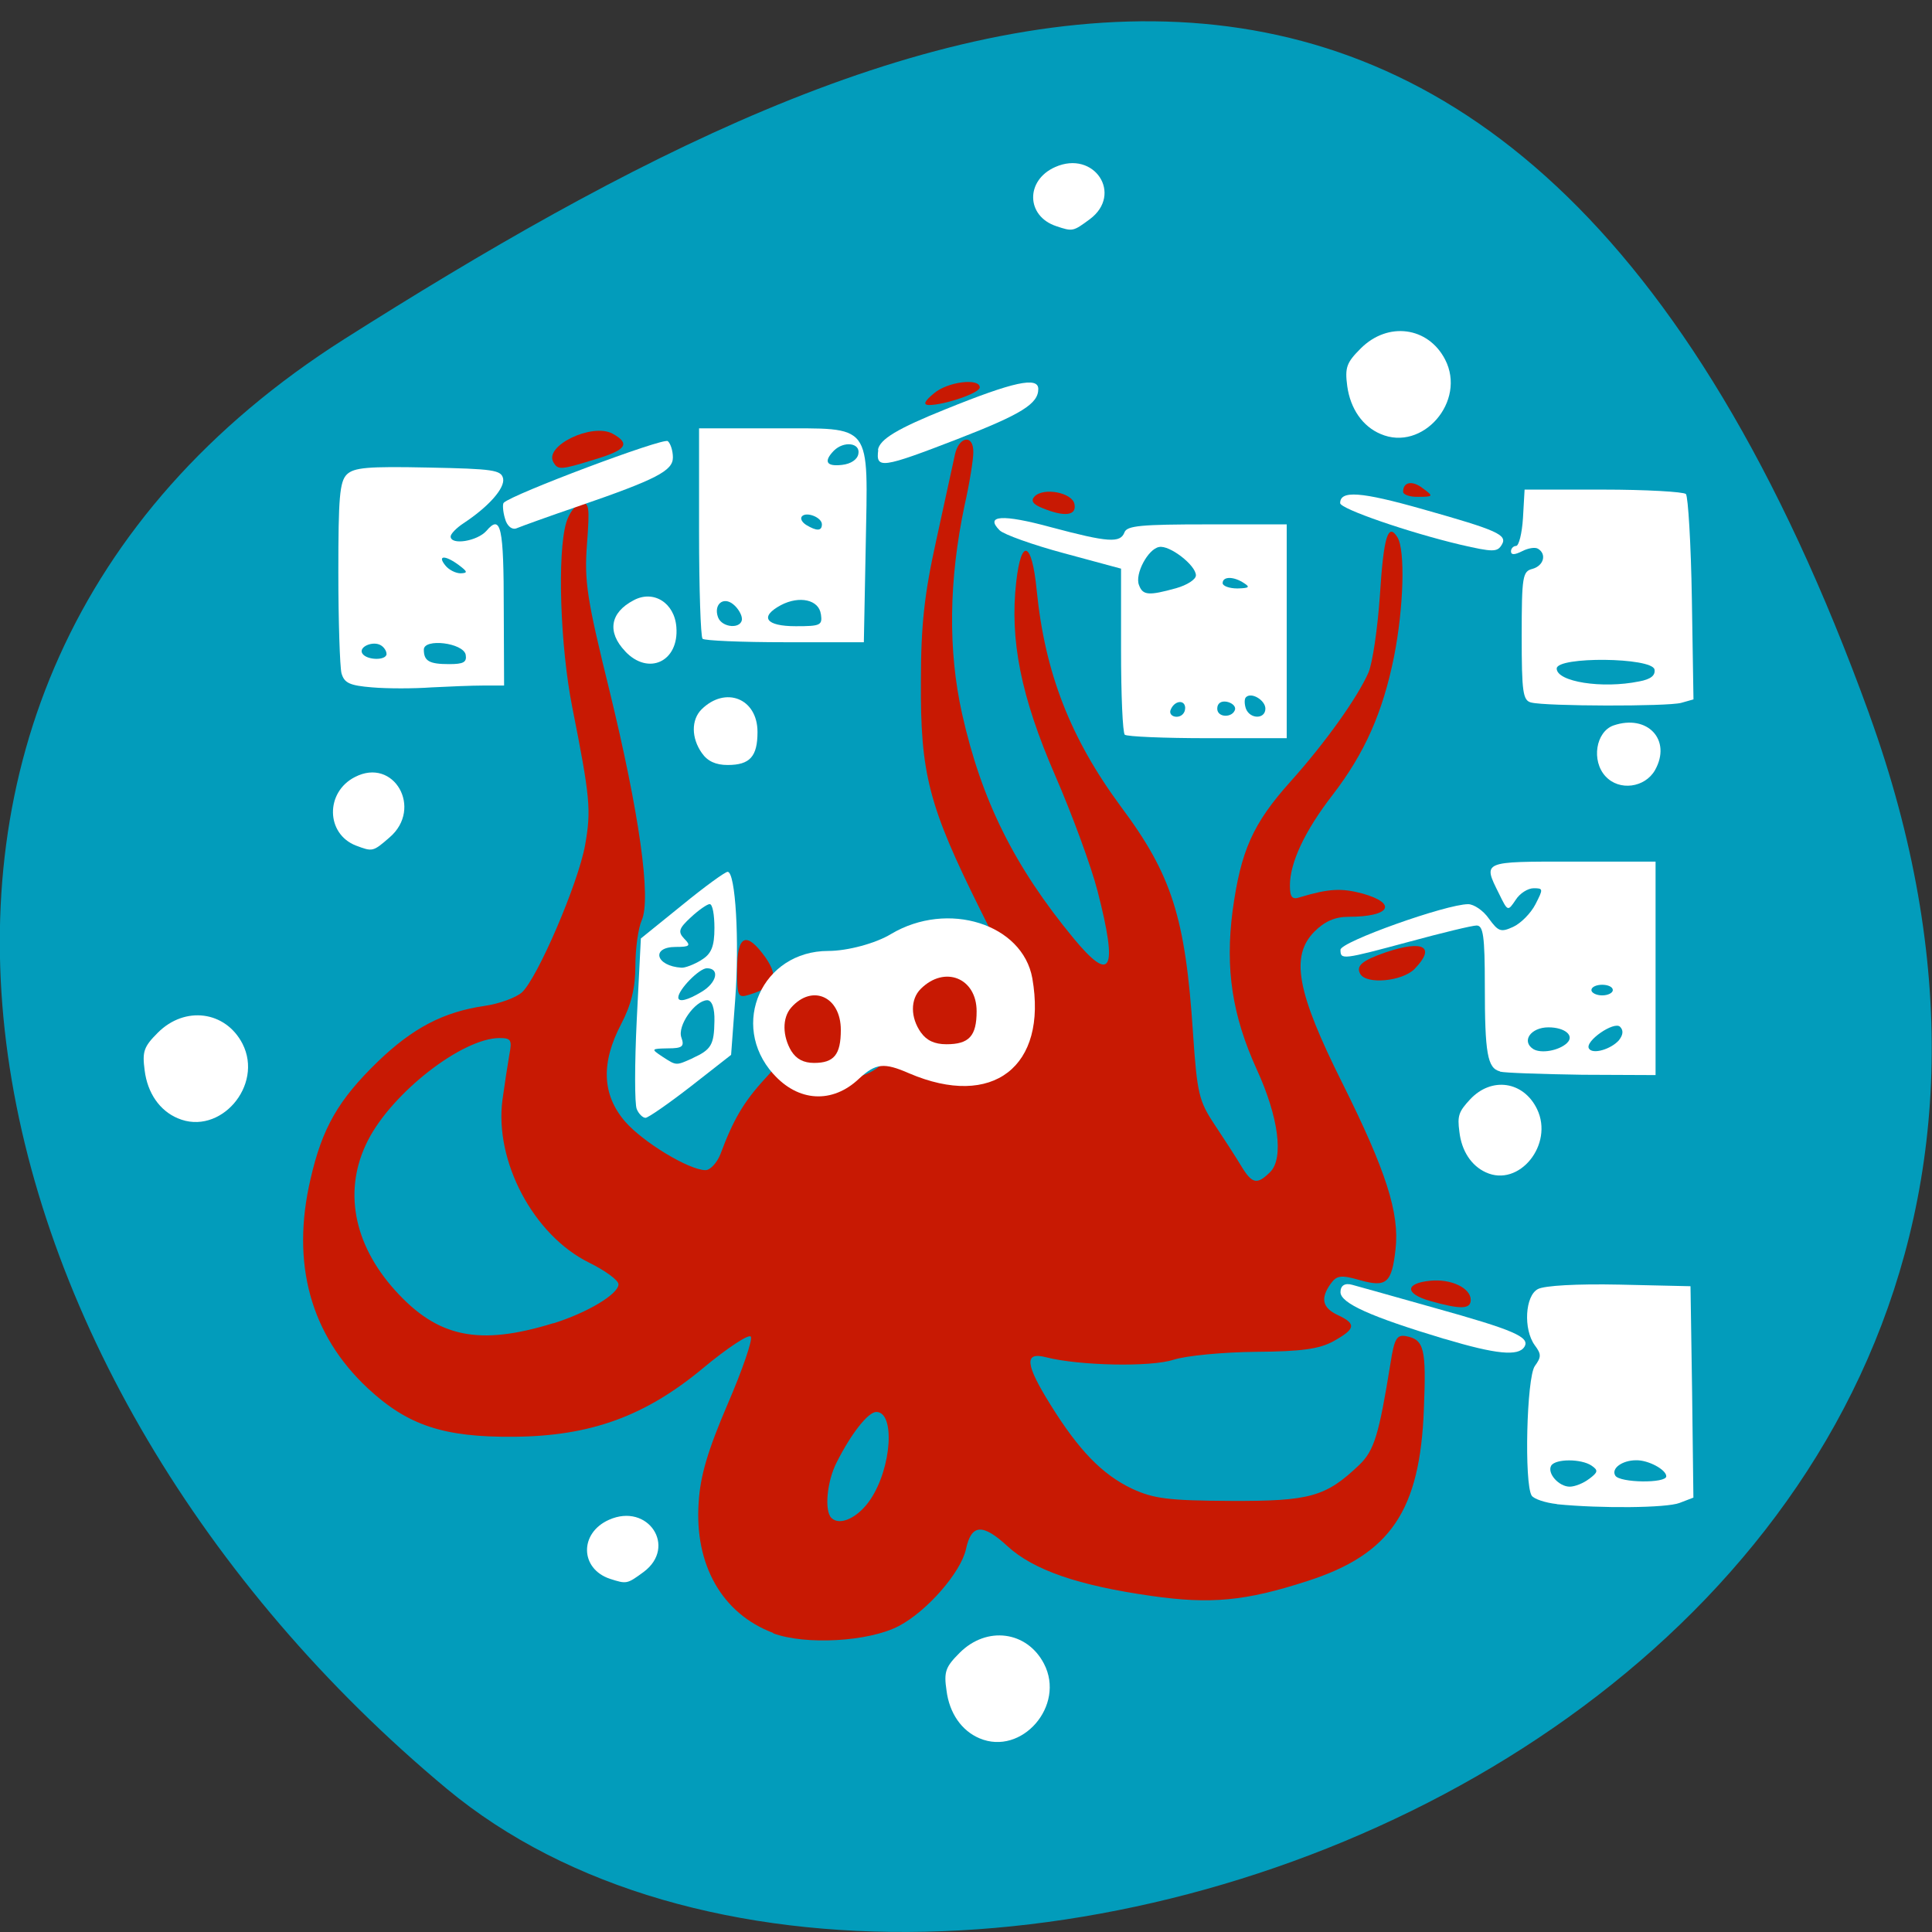 <svg xmlns="http://www.w3.org/2000/svg" viewBox="0 0 24 24"><rect x="0" y="0" width="24" height="24" fill="#333333" stroke="none"/><path d="m 23.22 8.871 c 4.48 12.367 -11.621 18.383 -17.672 13.348 c -6.05 -5.04 -8.117 -13.664 -1.266 -18.01 c 6.855 -4.34 14.457 -7.707 18.938 4.66" fill="#029cbb"/><path d="m 9.605 20.285 c -0.633 -0.238 -0.98 -0.844 -0.926 -1.621 c 0.02 -0.332 0.113 -0.645 0.359 -1.219 c 0.184 -0.426 0.313 -0.801 0.289 -0.84 c -0.02 -0.039 -0.289 0.137 -0.594 0.391 c -0.719 0.598 -1.398 0.844 -2.348 0.852 c -0.875 0.008 -1.32 -0.141 -1.816 -0.602 c -0.711 -0.664 -0.957 -1.551 -0.711 -2.602 c 0.145 -0.633 0.344 -0.98 0.836 -1.457 c 0.434 -0.418 0.816 -0.617 1.324 -0.691 c 0.188 -0.027 0.395 -0.105 0.465 -0.168 c 0.191 -0.172 0.699 -1.352 0.785 -1.828 c 0.078 -0.438 0.063 -0.594 -0.16 -1.719 c -0.148 -0.75 -0.188 -1.902 -0.074 -2.289 c 0.035 -0.117 0.113 -0.223 0.18 -0.238 c 0.105 -0.02 0.113 0.039 0.078 0.5 c -0.035 0.465 -0.004 0.676 0.281 1.832 c 0.367 1.508 0.52 2.578 0.398 2.848 c -0.043 0.098 -0.078 0.352 -0.078 0.563 c 0 0.273 -0.051 0.484 -0.176 0.723 c -0.254 0.484 -0.238 0.879 0.047 1.211 c 0.223 0.258 0.797 0.605 1 0.605 c 0.059 0 0.141 -0.09 0.184 -0.195 c 0.16 -0.43 0.289 -0.652 0.555 -0.941 l 0.273 -0.301 l 0.281 0.145 c 0.355 0.188 0.637 0.188 0.871 0 c 0.172 -0.137 0.191 -0.137 0.359 -0.023 c 0.133 0.086 0.281 0.109 0.563 0.086 c 0.449 -0.039 0.664 -0.199 0.664 -0.5 c 0 -0.109 0.039 -0.266 0.09 -0.344 c 0.074 -0.125 0.02 -0.273 -0.426 -1.16 c -0.641 -1.289 -0.746 -1.688 -0.738 -2.844 c 0 -0.695 0.043 -1.082 0.191 -1.75 c 0.102 -0.473 0.207 -0.945 0.23 -1.055 c 0.047 -0.234 0.234 -0.266 0.23 -0.035 c 0 0.09 -0.047 0.387 -0.109 0.66 c -0.195 0.926 -0.207 1.797 -0.031 2.586 c 0.242 1.082 0.652 1.902 1.387 2.793 c 0.469 0.566 0.551 0.402 0.297 -0.586 c -0.078 -0.305 -0.316 -0.953 -0.527 -1.438 c -0.426 -0.98 -0.566 -1.684 -0.484 -2.406 c 0.063 -0.555 0.195 -0.504 0.254 0.102 c 0.102 1.027 0.418 1.84 1.047 2.691 c 0.633 0.848 0.801 1.379 0.895 2.813 c 0.051 0.75 0.074 0.844 0.266 1.133 c 0.117 0.176 0.266 0.406 0.332 0.516 c 0.137 0.227 0.199 0.238 0.363 0.074 c 0.168 -0.172 0.102 -0.68 -0.168 -1.27 c -0.305 -0.668 -0.395 -1.25 -0.301 -1.973 c 0.102 -0.746 0.25 -1.082 0.719 -1.605 c 0.434 -0.484 0.832 -1.043 0.969 -1.355 c 0.051 -0.121 0.113 -0.547 0.141 -0.949 c 0.047 -0.742 0.102 -0.918 0.219 -0.73 c 0.098 0.16 0.078 0.871 -0.043 1.484 c -0.141 0.695 -0.363 1.195 -0.762 1.715 c -0.348 0.449 -0.531 0.844 -0.531 1.125 c 0 0.145 0.027 0.18 0.121 0.148 c 0.363 -0.109 0.516 -0.117 0.781 -0.047 c 0.441 0.125 0.344 0.289 -0.176 0.289 c -0.168 0 -0.297 0.059 -0.422 0.184 c -0.301 0.305 -0.219 0.75 0.348 1.883 c 0.543 1.09 0.711 1.613 0.66 2.063 c -0.047 0.422 -0.113 0.477 -0.445 0.383 c -0.23 -0.066 -0.285 -0.059 -0.359 0.043 c -0.133 0.184 -0.105 0.301 0.086 0.391 c 0.234 0.109 0.223 0.172 -0.051 0.324 c -0.176 0.098 -0.398 0.129 -0.965 0.133 c -0.406 0.004 -0.863 0.047 -1.023 0.098 c -0.285 0.094 -1.18 0.074 -1.586 -0.031 c -0.273 -0.07 -0.258 0.086 0.059 0.594 c 0.352 0.566 0.641 0.863 1.01 1.039 c 0.27 0.125 0.453 0.148 1.227 0.152 c 0.984 0.004 1.18 -0.051 1.594 -0.445 c 0.188 -0.18 0.246 -0.371 0.391 -1.27 c 0.047 -0.301 0.078 -0.352 0.191 -0.332 c 0.227 0.043 0.254 0.152 0.223 0.906 c -0.047 1.262 -0.414 1.805 -1.449 2.137 c -0.77 0.25 -1.203 0.289 -1.938 0.184 c -0.906 -0.129 -1.461 -0.32 -1.785 -0.617 c -0.309 -0.285 -0.449 -0.277 -0.516 0.035 c -0.063 0.289 -0.484 0.773 -0.836 0.957 c -0.375 0.195 -1.156 0.238 -1.559 0.09 m 1.211 -1.668 c 0.262 -0.395 0.305 -1.082 0.07 -1.082 c -0.102 0 -0.313 0.27 -0.492 0.625 c -0.121 0.234 -0.156 0.602 -0.066 0.691 c 0.105 0.105 0.336 -0.004 0.488 -0.234 m -3.938 -2.184 c 0.422 -0.133 0.805 -0.363 0.805 -0.484 c 0 -0.051 -0.168 -0.172 -0.367 -0.27 c -0.688 -0.34 -1.176 -1.258 -1.074 -2.023 c 0.027 -0.195 0.066 -0.449 0.086 -0.563 c 0.035 -0.18 0.02 -0.203 -0.125 -0.203 c -0.465 0.004 -1.332 0.68 -1.633 1.273 c -0.309 0.605 -0.184 1.281 0.336 1.859 c 0.531 0.59 1.043 0.695 1.969 0.41 m 10.887 -0.277 c -0.313 -0.09 -0.309 -0.219 0.004 -0.25 c 0.258 -0.027 0.504 0.09 0.504 0.238 c 0 0.117 -0.125 0.121 -0.508 0.012 m -8.605 -4.117 c 0 -0.434 0.117 -0.48 0.355 -0.145 c 0.168 0.246 0.117 0.359 -0.199 0.457 c -0.148 0.047 -0.156 0.027 -0.156 -0.313 m 7.742 0.059 c -0.059 -0.102 0.02 -0.168 0.313 -0.27 c 0.473 -0.16 0.629 -0.07 0.359 0.207 c -0.152 0.152 -0.59 0.195 -0.672 0.063 m -3.949 -5.789 c -0.121 -0.047 -0.148 -0.094 -0.098 -0.145 c 0.113 -0.117 0.473 -0.047 0.496 0.098 c 0.027 0.141 -0.125 0.16 -0.398 0.047 m 4.48 -0.203 c 0 -0.125 0.117 -0.145 0.25 -0.039 c 0.129 0.094 0.125 0.102 -0.059 0.102 c -0.105 0.004 -0.191 -0.027 -0.191 -0.063 m -10.555 -0.367 c -0.121 -0.203 0.48 -0.492 0.734 -0.355 c 0.227 0.125 0.172 0.203 -0.219 0.32 c -0.43 0.133 -0.457 0.133 -0.516 0.035 m 4.727 -0.855 c 0.168 -0.145 0.57 -0.195 0.57 -0.074 c 0 0.07 -0.441 0.219 -0.633 0.219 c -0.074 -0.004 -0.055 -0.047 0.063 -0.145" fill="#c81903"/><g fill="#fff"><path d="m 9.605 13.34 c -0.547 -0.613 -0.137 -1.527 0.684 -1.527 c 0.238 0 0.59 -0.094 0.781 -0.211 c 0.703 -0.418 1.633 -0.125 1.754 0.551 c 0.191 1.098 -0.492 1.625 -1.531 1.18 c -0.313 -0.137 -0.414 -0.125 -0.621 0.066 c -0.332 0.316 -0.758 0.289 -1.066 -0.059"/><path d="m 17.15 5.391 c -0.223 -0.094 -0.375 -0.313 -0.414 -0.594 c -0.031 -0.234 -0.008 -0.293 0.168 -0.469 c 0.336 -0.336 0.836 -0.27 1.047 0.137 c 0.27 0.52 -0.281 1.152 -0.801 0.926"/><path d="m 19.945 9.645 c -0.18 -0.195 -0.121 -0.555 0.098 -0.633 c 0.422 -0.145 0.727 0.18 0.516 0.555 c -0.125 0.219 -0.445 0.262 -0.613 0.078"/><path d="m 8.719 9.355 c -0.133 -0.188 -0.133 -0.414 -0.004 -0.543 c 0.297 -0.293 0.695 -0.137 0.695 0.281 c 0 0.305 -0.094 0.41 -0.371 0.41 c -0.148 0 -0.25 -0.047 -0.32 -0.148"/><path d="m 4.422 10.504 c -0.375 -0.145 -0.383 -0.664 -0.012 -0.852 c 0.484 -0.25 0.848 0.391 0.43 0.75 c -0.207 0.18 -0.211 0.18 -0.418 0.102"/><path d="m 12.168 21.594 c -0.223 -0.094 -0.375 -0.313 -0.41 -0.594 c -0.035 -0.234 -0.012 -0.293 0.164 -0.469 c 0.336 -0.336 0.836 -0.27 1.047 0.137 c 0.27 0.52 -0.277 1.148 -0.801 0.926"/><path d="m 18.457 14.563 c -0.18 -0.082 -0.301 -0.266 -0.328 -0.504 c -0.027 -0.199 -0.008 -0.25 0.133 -0.402 c 0.266 -0.285 0.664 -0.227 0.832 0.121 c 0.211 0.438 -0.223 0.977 -0.637 0.785"/><path d="m 2.207 13.891 c -0.223 -0.094 -0.375 -0.313 -0.41 -0.594 c -0.031 -0.234 -0.012 -0.293 0.164 -0.469 c 0.336 -0.336 0.84 -0.27 1.051 0.137 c 0.266 0.52 -0.281 1.152 -0.805 0.926"/><path d="m 13.12 2.809 c -0.375 -0.125 -0.383 -0.57 -0.012 -0.734 c 0.484 -0.215 0.848 0.336 0.43 0.648 c -0.207 0.152 -0.211 0.156 -0.418 0.086"/><path d="m 19.34 18.684 c -0.145 -0.016 -0.285 -0.063 -0.313 -0.105 c -0.094 -0.148 -0.063 -1.465 0.039 -1.609 c 0.082 -0.113 0.082 -0.148 0 -0.258 c -0.145 -0.199 -0.121 -0.617 0.039 -0.699 c 0.082 -0.043 0.48 -0.066 1.012 -0.055 l 0.883 0.02 l 0.02 1.313 l 0.016 1.313 l -0.172 0.066 c -0.164 0.063 -0.977 0.07 -1.523 0.016 m 0.402 -0.316 c 0.109 -0.082 0.113 -0.105 0.027 -0.164 c -0.129 -0.086 -0.445 -0.086 -0.5 0 c -0.055 0.094 0.094 0.262 0.23 0.262 c 0.063 0 0.172 -0.043 0.242 -0.098 m 0.957 -0.031 c 0 -0.082 -0.223 -0.203 -0.375 -0.199 c -0.172 0 -0.313 0.102 -0.258 0.191 c 0.055 0.09 0.633 0.098 0.633 0.008"/><path d="m 17.945 16.633 c -0.922 -0.277 -1.293 -0.445 -1.293 -0.582 c 0 -0.082 0.055 -0.117 0.148 -0.09 c 0.086 0.023 0.543 0.152 1.016 0.285 c 0.98 0.273 1.195 0.363 1.121 0.484 c -0.074 0.121 -0.352 0.094 -0.992 -0.098"/><path d="m 18.633 13.309 c -0.156 -0.039 -0.188 -0.223 -0.188 -1.066 c 0 -0.617 -0.02 -0.746 -0.102 -0.746 c -0.055 0 -0.426 0.09 -0.828 0.199 c -0.844 0.227 -0.863 0.23 -0.863 0.102 c 0 -0.098 1.313 -0.566 1.586 -0.566 c 0.07 0 0.188 0.078 0.258 0.18 c 0.117 0.16 0.148 0.172 0.301 0.102 c 0.094 -0.043 0.219 -0.168 0.277 -0.281 c 0.098 -0.191 0.098 -0.199 -0.023 -0.199 c -0.07 0 -0.172 0.063 -0.223 0.145 c -0.098 0.145 -0.098 0.145 -0.207 -0.078 c -0.203 -0.406 -0.211 -0.398 0.918 -0.398 h 1.027 v 2.652 l -0.91 -0.004 c -0.504 -0.008 -0.965 -0.023 -1.023 -0.039 m 0.832 -0.355 c 0.098 -0.09 -0.023 -0.195 -0.23 -0.195 c -0.219 0 -0.34 0.172 -0.188 0.27 c 0.098 0.059 0.316 0.02 0.418 -0.074 m 0.648 -0.039 c 0.051 -0.066 0.055 -0.121 0.012 -0.164 c -0.074 -0.074 -0.441 0.18 -0.387 0.27 c 0.047 0.078 0.277 0.008 0.375 -0.105 m -0.078 -0.621 c 0 -0.039 -0.059 -0.066 -0.133 -0.066 c -0.07 0 -0.133 0.027 -0.133 0.066 c 0 0.035 0.063 0.066 0.133 0.066 c 0.074 0 0.133 -0.031 0.133 -0.066"/><path d="m 19.02 8.727 c -0.102 -0.027 -0.117 -0.125 -0.117 -0.828 c 0 -0.742 0.012 -0.801 0.133 -0.832 c 0.141 -0.039 0.18 -0.184 0.07 -0.25 c -0.035 -0.023 -0.125 -0.008 -0.199 0.031 c -0.094 0.047 -0.137 0.047 -0.137 0 c 0 -0.035 0.031 -0.066 0.063 -0.066 c 0.035 0 0.074 -0.156 0.086 -0.348 l 0.02 -0.352 h 0.973 c 0.535 0 1 0.027 1.031 0.055 c 0.027 0.031 0.063 0.617 0.074 1.305 l 0.02 1.246 l -0.152 0.043 c -0.172 0.047 -1.684 0.043 -1.863 -0.004 m 1.34 -0.262 c 0.145 -0.027 0.203 -0.074 0.191 -0.148 c -0.031 -0.152 -1.215 -0.164 -1.215 -0.012 c 0 0.164 0.563 0.254 1.023 0.16"/><path d="m 18.14 6.766 c -0.641 -0.152 -1.492 -0.445 -1.492 -0.516 c 0 -0.16 0.25 -0.145 1.035 0.078 c 0.914 0.258 1.047 0.316 0.973 0.438 c -0.055 0.094 -0.109 0.094 -0.516 0"/><path d="m 13.973 9.129 c -0.027 -0.027 -0.047 -0.5 -0.047 -1.055 v -1.01 l -0.707 -0.191 c -0.391 -0.105 -0.75 -0.234 -0.801 -0.285 c -0.188 -0.188 0.035 -0.203 0.637 -0.039 c 0.715 0.191 0.863 0.199 0.914 0.063 c 0.031 -0.082 0.211 -0.098 1.027 -0.098 h 0.988 v 2.656 h -0.984 c -0.543 0 -1 -0.02 -1.027 -0.043 m 0.75 -0.328 c 0 -0.117 -0.141 -0.098 -0.184 0.027 c -0.012 0.043 0.023 0.078 0.078 0.078 c 0.059 0 0.105 -0.047 0.105 -0.105 m 0.621 0.008 c 0.004 -0.039 -0.043 -0.078 -0.105 -0.09 c -0.07 -0.012 -0.117 0.02 -0.117 0.086 c 0 0.117 0.199 0.117 0.223 0.004 m 0.375 -0.004 c 0 -0.105 -0.176 -0.211 -0.242 -0.141 c -0.02 0.02 -0.02 0.082 0 0.141 c 0.051 0.133 0.242 0.133 0.242 0 m -1.109 -1.496 c 0.137 -0.039 0.246 -0.109 0.246 -0.16 c 0 -0.125 -0.328 -0.379 -0.457 -0.352 c -0.137 0.023 -0.305 0.336 -0.25 0.473 c 0.047 0.129 0.121 0.133 0.461 0.039 m 0.844 -0.063 c -0.129 -0.086 -0.266 -0.086 -0.266 0 c 0 0.035 0.082 0.066 0.184 0.066 c 0.145 -0.004 0.16 -0.016 0.082 -0.066"/><path d="m 10.906 5.59 c 0.02 -0.133 0.242 -0.266 0.844 -0.508 c 0.84 -0.34 1.148 -0.406 1.148 -0.25 c 0 0.184 -0.207 0.313 -1 0.621 c -0.949 0.367 -1.02 0.375 -0.988 0.137"/><path d="m 8.727 7.934 c -0.023 -0.027 -0.043 -0.625 -0.043 -1.328 v -1.285 h 0.945 c 1.227 0.004 1.152 -0.094 1.125 1.477 l -0.023 1.18 h -0.98 c -0.539 0 -1 -0.02 -1.023 -0.043 m 0.488 -0.25 c 0 -0.047 -0.047 -0.129 -0.105 -0.176 c -0.125 -0.105 -0.25 0 -0.191 0.16 c 0.051 0.133 0.297 0.148 0.297 0.016 m 0.98 -0.055 c -0.023 -0.18 -0.266 -0.234 -0.496 -0.113 c -0.27 0.145 -0.191 0.262 0.184 0.262 c 0.309 0 0.332 -0.012 0.313 -0.148 m 0.012 -1.117 c 0 -0.086 -0.188 -0.16 -0.246 -0.102 c -0.027 0.027 -0.004 0.074 0.051 0.109 c 0.129 0.078 0.195 0.078 0.195 -0.008 m 0.453 -0.875 c 0.027 -0.137 -0.18 -0.164 -0.305 -0.039 c -0.129 0.133 -0.094 0.199 0.102 0.176 c 0.109 -0.012 0.191 -0.066 0.203 -0.137"/><path d="m 4.625 8.539 c -0.285 -0.023 -0.348 -0.055 -0.383 -0.176 c -0.02 -0.082 -0.039 -0.645 -0.039 -1.254 c 0 -0.926 0.016 -1.125 0.105 -1.215 c 0.09 -0.086 0.254 -0.102 1.012 -0.086 c 0.813 0.016 0.906 0.031 0.93 0.137 c 0.023 0.121 -0.184 0.352 -0.492 0.555 c -0.09 0.059 -0.16 0.133 -0.16 0.164 c 0 0.113 0.332 0.059 0.445 -0.07 c 0.18 -0.211 0.215 -0.051 0.215 0.977 l 0.004 0.945 h -0.258 c -0.141 0 -0.43 0.012 -0.645 0.023 c -0.219 0.016 -0.547 0.016 -0.734 0 m 1.16 -0.406 c -0.031 -0.148 -0.52 -0.207 -0.52 -0.063 c 0 0.141 0.066 0.18 0.313 0.18 c 0.18 0 0.223 -0.023 0.207 -0.117 m -0.984 -0.012 c 0 -0.035 -0.031 -0.082 -0.07 -0.105 c -0.098 -0.059 -0.281 0.02 -0.23 0.102 c 0.055 0.086 0.301 0.09 0.301 0.004 m 0.898 -1.102 c -0.168 -0.125 -0.273 -0.125 -0.168 0.004 c 0.043 0.055 0.129 0.098 0.191 0.098 c 0.09 -0.004 0.086 -0.02 -0.023 -0.102"/><path d="m 6.273 6.441 c -0.027 -0.09 -0.031 -0.18 -0.016 -0.195 c 0.094 -0.102 1.984 -0.813 2.039 -0.766 c 0.035 0.031 0.063 0.121 0.063 0.203 c 0 0.164 -0.199 0.27 -1.172 0.605 c -0.367 0.125 -0.711 0.25 -0.766 0.273 c -0.059 0.027 -0.125 -0.027 -0.148 -0.121"/><path d="m 7.766 8.09 c -0.227 -0.238 -0.188 -0.48 0.105 -0.633 c 0.246 -0.133 0.508 0.031 0.531 0.332 c 0.035 0.43 -0.348 0.609 -0.637 0.301"/><path d="m 7.91 13.777 c -0.027 -0.059 -0.027 -0.559 0 -1.109 l 0.051 -1.01 l 0.512 -0.414 c 0.281 -0.23 0.535 -0.414 0.566 -0.414 c 0.098 0 0.148 0.859 0.094 1.586 l -0.051 0.688 l -0.5 0.391 c -0.277 0.215 -0.531 0.391 -0.563 0.391 c -0.035 0 -0.086 -0.051 -0.109 -0.109 m 0.695 -0.633 c 0.23 -0.105 0.266 -0.164 0.27 -0.461 c 0.004 -0.16 -0.031 -0.258 -0.09 -0.258 c -0.152 0.004 -0.375 0.32 -0.32 0.465 c 0.039 0.109 0.012 0.133 -0.168 0.133 c -0.211 0.004 -0.211 0.008 -0.07 0.102 c 0.18 0.117 0.168 0.113 0.379 0.02 m 0.109 -0.824 c 0.191 -0.113 0.23 -0.293 0.066 -0.293 c -0.094 0 -0.355 0.266 -0.355 0.363 c 0 0.063 0.117 0.035 0.289 -0.07 m -0.004 -0.395 c 0.125 -0.074 0.164 -0.168 0.164 -0.398 c 0 -0.164 -0.023 -0.297 -0.059 -0.297 c -0.031 0 -0.137 0.074 -0.234 0.164 c -0.148 0.137 -0.164 0.18 -0.082 0.266 c 0.086 0.086 0.07 0.102 -0.105 0.102 c -0.313 0 -0.25 0.238 0.07 0.258 c 0.043 0.004 0.156 -0.039 0.246 -0.094"/></g><g fill="#c81903"><path d="m 9.832 13.06 c -0.113 -0.188 -0.117 -0.414 -0.004 -0.543 c 0.262 -0.297 0.617 -0.137 0.617 0.277 c 0 0.309 -0.086 0.41 -0.332 0.41 c -0.129 0 -0.219 -0.047 -0.281 -0.145"/><path d="m 11.441 12.828 c -0.133 -0.188 -0.133 -0.414 -0.004 -0.543 c 0.297 -0.297 0.695 -0.137 0.695 0.277 c 0 0.309 -0.094 0.41 -0.375 0.41 c -0.148 0 -0.246 -0.047 -0.316 -0.145"/></g><path d="m 7.578 19.613 c -0.375 -0.125 -0.383 -0.57 -0.012 -0.734 c 0.484 -0.215 0.848 0.336 0.43 0.648 c -0.207 0.152 -0.211 0.152 -0.418 0.086" fill="#fff"/></svg>